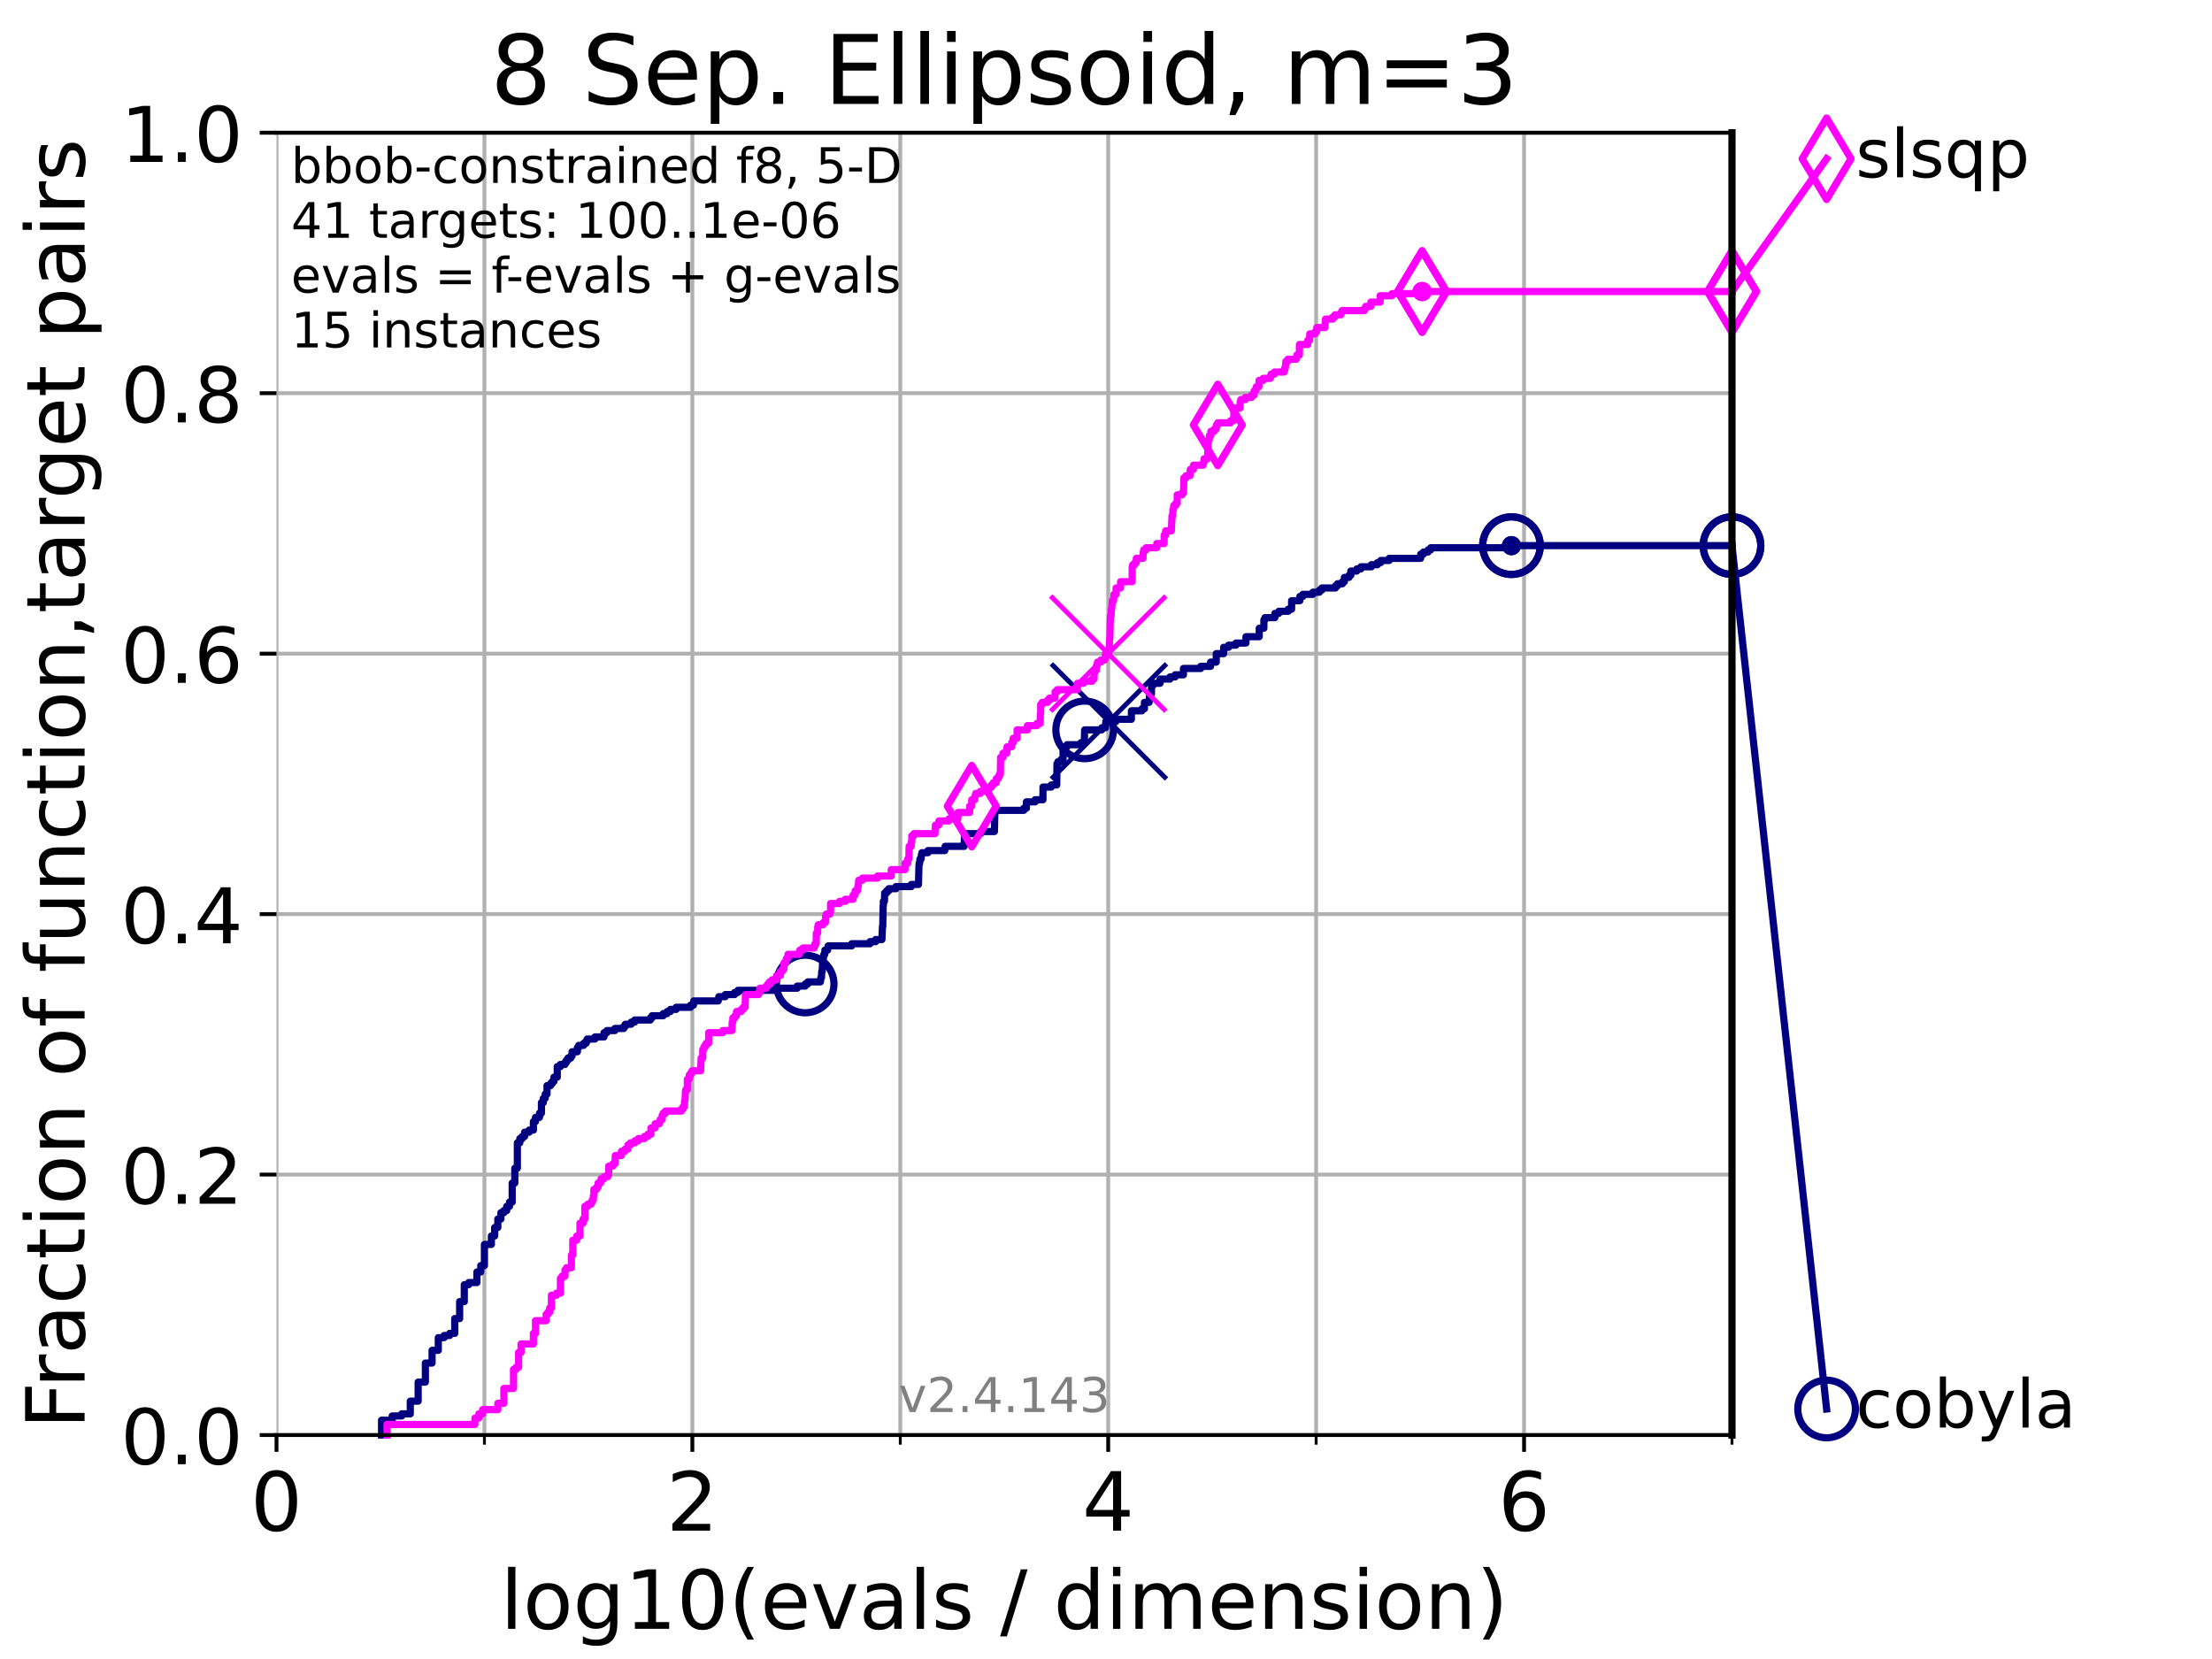 <?xml version="1.0" encoding="utf-8" standalone="no"?>
<!DOCTYPE svg PUBLIC "-//W3C//DTD SVG 1.1//EN"
  "http://www.w3.org/Graphics/SVG/1.1/DTD/svg11.dtd">
<!-- Created with matplotlib (https://matplotlib.org/) -->
<svg height="345.6pt" version="1.1" viewBox="0 0 460.8 345.6" width="460.8pt" xmlns="http://www.w3.org/2000/svg" xmlns:xlink="http://www.w3.org/1999/xlink">
 <defs>
  <style type="text/css">*{stroke-linecap:butt;stroke-linejoin:round;}</style>
 </defs>
 <g id="figure_1">
  <g id="patch_1">
   <path d="M 0 345.6 
L 460.8 345.6 
L 460.8 0 
L 0 0 
z
" style="fill:#ffffff;"/>
  </g>
  <g id="axes_1">
   <g id="patch_2">
    <path d="M 57.6 298.944 
L 360.806 298.944 
L 360.806 27.648 
L 57.6 27.648 
z
" style="fill:#ffffff;"/>
   </g>
   <g id="matplotlib.axis_1">
    <g id="xtick_1">
     <g id="line2d_1">
      <path clip-path="url(#p53d8e9dc42)" d="M 57.6 298.944 
L 57.6 27.648 
" style="fill:none;stroke:#b0b0b0;stroke-linecap:square;stroke-width:0.8;"/>
     </g>
     <g id="line2d_2">
      <defs>
       <path d="M 0 0 
L 0 3.5 
" id="m982a7b98de" style="stroke:#000000;stroke-width:0.8;"/>
      </defs>
      <g>
       <use style="stroke:#000000;stroke-width:0.8;" x="57.6" xlink:href="#m982a7b98de" y="298.944"/>
      </g>
     </g>
     <g id="text_1">
      <!-- 0 -->
      <g transform="translate(52.192 318.861)scale(0.17 -0.17)">
       <defs>
        <path d="M 31.781 66.406 
Q 24.172 66.406 20.328 58.906 
Q 16.5 51.422 16.5 36.375 
Q 16.5 21.391 20.328 13.891 
Q 24.172 6.391 31.781 6.391 
Q 39.453 6.391 43.281 13.891 
Q 47.125 21.391 47.125 36.375 
Q 47.125 51.422 43.281 58.906 
Q 39.453 66.406 31.781 66.406 
z
M 31.781 74.219 
Q 44.047 74.219 50.516 64.516 
Q 56.984 54.828 56.984 36.375 
Q 56.984 17.969 50.516 8.266 
Q 44.047 -1.422 31.781 -1.422 
Q 19.531 -1.422 13.062 8.266 
Q 6.594 17.969 6.594 36.375 
Q 6.594 54.828 13.062 64.516 
Q 19.531 74.219 31.781 74.219 
z
" id="DejaVuSans-48"/>
       </defs>
       <use xlink:href="#DejaVuSans-48"/>
      </g>
     </g>
    </g>
    <g id="xtick_2">
     <g id="line2d_3">
      <path clip-path="url(#p53d8e9dc42)" d="M 144.23 298.944 
L 144.23 27.648 
" style="fill:none;stroke:#b0b0b0;stroke-linecap:square;stroke-width:0.8;"/>
     </g>
     <g id="line2d_4">
      <g>
       <use style="stroke:#000000;stroke-width:0.8;" x="144.23" xlink:href="#m982a7b98de" y="298.944"/>
      </g>
     </g>
     <g id="text_2">
      <!-- 2 -->
      <g transform="translate(138.822 318.861)scale(0.17 -0.17)">
       <defs>
        <path d="M 19.188 8.297 
L 53.609 8.297 
L 53.609 0 
L 7.328 0 
L 7.328 8.297 
Q 12.938 14.109 22.625 23.891 
Q 32.328 33.688 34.812 36.531 
Q 39.547 41.844 41.422 45.531 
Q 43.312 49.219 43.312 52.781 
Q 43.312 58.594 39.234 62.25 
Q 35.156 65.922 28.609 65.922 
Q 23.969 65.922 18.812 64.312 
Q 13.672 62.703 7.812 59.422 
L 7.812 69.391 
Q 13.766 71.781 18.938 73 
Q 24.125 74.219 28.422 74.219 
Q 39.75 74.219 46.484 68.547 
Q 53.219 62.891 53.219 53.422 
Q 53.219 48.922 51.531 44.891 
Q 49.859 40.875 45.406 35.406 
Q 44.188 33.984 37.641 27.219 
Q 31.109 20.453 19.188 8.297 
z
" id="DejaVuSans-50"/>
       </defs>
       <use xlink:href="#DejaVuSans-50"/>
      </g>
     </g>
    </g>
    <g id="xtick_3">
     <g id="line2d_5">
      <path clip-path="url(#p53d8e9dc42)" d="M 230.861 298.944 
L 230.861 27.648 
" style="fill:none;stroke:#b0b0b0;stroke-linecap:square;stroke-width:0.8;"/>
     </g>
     <g id="line2d_6">
      <g>
       <use style="stroke:#000000;stroke-width:0.8;" x="230.861" xlink:href="#m982a7b98de" y="298.944"/>
      </g>
     </g>
     <g id="text_3">
      <!-- 4 -->
      <g transform="translate(225.453 318.861)scale(0.17 -0.17)">
       <defs>
        <path d="M 37.797 64.312 
L 12.891 25.391 
L 37.797 25.391 
z
M 35.203 72.906 
L 47.609 72.906 
L 47.609 25.391 
L 58.016 25.391 
L 58.016 17.188 
L 47.609 17.188 
L 47.609 0 
L 37.797 0 
L 37.797 17.188 
L 4.891 17.188 
L 4.891 26.703 
z
" id="DejaVuSans-52"/>
       </defs>
       <use xlink:href="#DejaVuSans-52"/>
      </g>
     </g>
    </g>
    <g id="xtick_4">
     <g id="line2d_7">
      <path clip-path="url(#p53d8e9dc42)" d="M 317.491 298.944 
L 317.491 27.648 
" style="fill:none;stroke:#b0b0b0;stroke-linecap:square;stroke-width:0.8;"/>
     </g>
     <g id="line2d_8">
      <g>
       <use style="stroke:#000000;stroke-width:0.8;" x="317.491" xlink:href="#m982a7b98de" y="298.944"/>
      </g>
     </g>
     <g id="text_4">
      <!-- 6 -->
      <g transform="translate(312.083 318.861)scale(0.17 -0.17)">
       <defs>
        <path d="M 33.016 40.375 
Q 26.375 40.375 22.484 35.828 
Q 18.609 31.297 18.609 23.391 
Q 18.609 15.531 22.484 10.953 
Q 26.375 6.391 33.016 6.391 
Q 39.656 6.391 43.531 10.953 
Q 47.406 15.531 47.406 23.391 
Q 47.406 31.297 43.531 35.828 
Q 39.656 40.375 33.016 40.375 
z
M 52.594 71.297 
L 52.594 62.312 
Q 48.875 64.062 45.094 64.984 
Q 41.312 65.922 37.594 65.922 
Q 27.828 65.922 22.672 59.328 
Q 17.531 52.734 16.797 39.406 
Q 19.672 43.656 24.016 45.922 
Q 28.375 48.188 33.594 48.188 
Q 44.578 48.188 50.953 41.516 
Q 57.328 34.859 57.328 23.391 
Q 57.328 12.156 50.688 5.359 
Q 44.047 -1.422 33.016 -1.422 
Q 20.359 -1.422 13.672 8.266 
Q 6.984 17.969 6.984 36.375 
Q 6.984 53.656 15.188 63.938 
Q 23.391 74.219 37.203 74.219 
Q 40.922 74.219 44.703 73.484 
Q 48.484 72.75 52.594 71.297 
z
" id="DejaVuSans-54"/>
       </defs>
       <use xlink:href="#DejaVuSans-54"/>
      </g>
     </g>
    </g>
    <g id="xtick_5">
     <g id="line2d_9">
      <path clip-path="url(#p53d8e9dc42)" d="M 100.915 298.944 
L 100.915 27.648 
" style="fill:none;stroke:#b0b0b0;stroke-linecap:square;stroke-width:0.8;"/>
     </g>
     <g id="line2d_10">
      <defs>
       <path d="M 0 0 
L 0 2 
" id="m64e9bf1a0a" style="stroke:#000000;stroke-width:0.6;"/>
      </defs>
      <g>
       <use style="stroke:#000000;stroke-width:0.6;" x="100.915" xlink:href="#m64e9bf1a0a" y="298.944"/>
      </g>
     </g>
    </g>
    <g id="xtick_6">
     <g id="line2d_11">
      <path clip-path="url(#p53d8e9dc42)" d="M 187.546 298.944 
L 187.546 27.648 
" style="fill:none;stroke:#b0b0b0;stroke-linecap:square;stroke-width:0.8;"/>
     </g>
     <g id="line2d_12">
      <g>
       <use style="stroke:#000000;stroke-width:0.6;" x="187.546" xlink:href="#m64e9bf1a0a" y="298.944"/>
      </g>
     </g>
    </g>
    <g id="xtick_7">
     <g id="line2d_13">
      <path clip-path="url(#p53d8e9dc42)" d="M 274.176 298.944 
L 274.176 27.648 
" style="fill:none;stroke:#b0b0b0;stroke-linecap:square;stroke-width:0.8;"/>
     </g>
     <g id="line2d_14">
      <g>
       <use style="stroke:#000000;stroke-width:0.6;" x="274.176" xlink:href="#m64e9bf1a0a" y="298.944"/>
      </g>
     </g>
    </g>
    <g id="xtick_8">
     <g id="line2d_15">
      <path clip-path="url(#p53d8e9dc42)" d="M 360.806 298.944 
L 360.806 27.648 
" style="fill:none;stroke:#b0b0b0;stroke-linecap:square;stroke-width:0.8;"/>
     </g>
     <g id="line2d_16">
      <g>
       <use style="stroke:#000000;stroke-width:0.6;" x="360.806" xlink:href="#m64e9bf1a0a" y="298.944"/>
      </g>
     </g>
    </g>
    <g id="text_5">
     <!-- log10(evals / dimension) -->
     <g transform="translate(104.239 339.314)scale(0.17 -0.17)">
      <defs>
       <path d="M 9.422 75.984 
L 18.406 75.984 
L 18.406 0 
L 9.422 0 
z
" id="DejaVuSans-108"/>
       <path d="M 30.609 48.391 
Q 23.391 48.391 19.188 42.75 
Q 14.984 37.109 14.984 27.297 
Q 14.984 17.484 19.156 11.844 
Q 23.344 6.203 30.609 6.203 
Q 37.797 6.203 41.984 11.859 
Q 46.188 17.531 46.188 27.297 
Q 46.188 37.016 41.984 42.703 
Q 37.797 48.391 30.609 48.391 
z
M 30.609 56 
Q 42.328 56 49.016 48.375 
Q 55.719 40.766 55.719 27.297 
Q 55.719 13.875 49.016 6.219 
Q 42.328 -1.422 30.609 -1.422 
Q 18.844 -1.422 12.172 6.219 
Q 5.516 13.875 5.516 27.297 
Q 5.516 40.766 12.172 48.375 
Q 18.844 56 30.609 56 
z
" id="DejaVuSans-111"/>
       <path d="M 45.406 27.984 
Q 45.406 37.75 41.375 43.109 
Q 37.359 48.484 30.078 48.484 
Q 22.859 48.484 18.828 43.109 
Q 14.797 37.75 14.797 27.984 
Q 14.797 18.266 18.828 12.891 
Q 22.859 7.516 30.078 7.516 
Q 37.359 7.516 41.375 12.891 
Q 45.406 18.266 45.406 27.984 
z
M 54.391 6.781 
Q 54.391 -7.172 48.188 -13.984 
Q 42 -20.797 29.203 -20.797 
Q 24.469 -20.797 20.266 -20.094 
Q 16.062 -19.391 12.109 -17.922 
L 12.109 -9.188 
Q 16.062 -11.328 19.922 -12.344 
Q 23.781 -13.375 27.781 -13.375 
Q 36.625 -13.375 41.016 -8.766 
Q 45.406 -4.156 45.406 5.172 
L 45.406 9.625 
Q 42.625 4.781 38.281 2.391 
Q 33.938 0 27.875 0 
Q 17.828 0 11.672 7.656 
Q 5.516 15.328 5.516 27.984 
Q 5.516 40.672 11.672 48.328 
Q 17.828 56 27.875 56 
Q 33.938 56 38.281 53.609 
Q 42.625 51.219 45.406 46.391 
L 45.406 54.688 
L 54.391 54.688 
z
" id="DejaVuSans-103"/>
       <path d="M 12.406 8.297 
L 28.516 8.297 
L 28.516 63.922 
L 10.984 60.406 
L 10.984 69.391 
L 28.422 72.906 
L 38.281 72.906 
L 38.281 8.297 
L 54.391 8.297 
L 54.391 0 
L 12.406 0 
z
" id="DejaVuSans-49"/>
       <path d="M 31 75.875 
Q 24.469 64.656 21.281 53.656 
Q 18.109 42.672 18.109 31.391 
Q 18.109 20.125 21.312 9.062 
Q 24.516 -2 31 -13.188 
L 23.188 -13.188 
Q 15.875 -1.703 12.234 9.375 
Q 8.594 20.453 8.594 31.391 
Q 8.594 42.281 12.203 53.312 
Q 15.828 64.359 23.188 75.875 
z
" id="DejaVuSans-40"/>
       <path d="M 56.203 29.594 
L 56.203 25.203 
L 14.891 25.203 
Q 15.484 15.922 20.484 11.062 
Q 25.484 6.203 34.422 6.203 
Q 39.594 6.203 44.453 7.469 
Q 49.312 8.734 54.109 11.281 
L 54.109 2.781 
Q 49.266 0.734 44.188 -0.344 
Q 39.109 -1.422 33.891 -1.422 
Q 20.797 -1.422 13.156 6.188 
Q 5.516 13.812 5.516 26.812 
Q 5.516 40.234 12.766 48.109 
Q 20.016 56 32.328 56 
Q 43.359 56 49.781 48.891 
Q 56.203 41.797 56.203 29.594 
z
M 47.219 32.234 
Q 47.125 39.594 43.094 43.984 
Q 39.062 48.391 32.422 48.391 
Q 24.906 48.391 20.391 44.141 
Q 15.875 39.891 15.188 32.172 
z
" id="DejaVuSans-101"/>
       <path d="M 2.984 54.688 
L 12.5 54.688 
L 29.594 8.797 
L 46.688 54.688 
L 56.203 54.688 
L 35.688 0 
L 23.484 0 
z
" id="DejaVuSans-118"/>
       <path d="M 34.281 27.484 
Q 23.391 27.484 19.188 25 
Q 14.984 22.516 14.984 16.5 
Q 14.984 11.719 18.141 8.906 
Q 21.297 6.109 26.703 6.109 
Q 34.188 6.109 38.703 11.406 
Q 43.219 16.703 43.219 25.484 
L 43.219 27.484 
z
M 52.203 31.203 
L 52.203 0 
L 43.219 0 
L 43.219 8.297 
Q 40.141 3.328 35.547 0.953 
Q 30.953 -1.422 24.312 -1.422 
Q 15.922 -1.422 10.953 3.297 
Q 6 8.016 6 15.922 
Q 6 25.141 12.172 29.828 
Q 18.359 34.516 30.609 34.516 
L 43.219 34.516 
L 43.219 35.406 
Q 43.219 41.609 39.141 45 
Q 35.062 48.391 27.688 48.391 
Q 23 48.391 18.547 47.266 
Q 14.109 46.141 10.016 43.891 
L 10.016 52.203 
Q 14.938 54.109 19.578 55.047 
Q 24.219 56 28.609 56 
Q 40.484 56 46.344 49.844 
Q 52.203 43.703 52.203 31.203 
z
" id="DejaVuSans-97"/>
       <path d="M 44.281 53.078 
L 44.281 44.578 
Q 40.484 46.531 36.375 47.5 
Q 32.281 48.484 27.875 48.484 
Q 21.188 48.484 17.844 46.438 
Q 14.5 44.391 14.5 40.281 
Q 14.5 37.156 16.891 35.375 
Q 19.281 33.594 26.516 31.984 
L 29.594 31.297 
Q 39.156 29.25 43.188 25.516 
Q 47.219 21.781 47.219 15.094 
Q 47.219 7.469 41.188 3.016 
Q 35.156 -1.422 24.609 -1.422 
Q 20.219 -1.422 15.453 -0.562 
Q 10.688 0.297 5.422 2 
L 5.422 11.281 
Q 10.406 8.688 15.234 7.391 
Q 20.062 6.109 24.812 6.109 
Q 31.156 6.109 34.562 8.281 
Q 37.984 10.453 37.984 14.406 
Q 37.984 18.062 35.516 20.016 
Q 33.062 21.969 24.703 23.781 
L 21.578 24.516 
Q 13.234 26.266 9.516 29.906 
Q 5.812 33.547 5.812 39.891 
Q 5.812 47.609 11.281 51.797 
Q 16.75 56 26.812 56 
Q 31.781 56 36.172 55.266 
Q 40.578 54.547 44.281 53.078 
z
" id="DejaVuSans-115"/>
       <path id="DejaVuSans-32"/>
       <path d="M 25.391 72.906 
L 33.688 72.906 
L 8.297 -9.281 
L 0 -9.281 
z
" id="DejaVuSans-47"/>
       <path d="M 45.406 46.391 
L 45.406 75.984 
L 54.391 75.984 
L 54.391 0 
L 45.406 0 
L 45.406 8.203 
Q 42.578 3.328 38.25 0.953 
Q 33.938 -1.422 27.875 -1.422 
Q 17.969 -1.422 11.734 6.484 
Q 5.516 14.406 5.516 27.297 
Q 5.516 40.188 11.734 48.094 
Q 17.969 56 27.875 56 
Q 33.938 56 38.25 53.625 
Q 42.578 51.266 45.406 46.391 
z
M 14.797 27.297 
Q 14.797 17.391 18.875 11.75 
Q 22.953 6.109 30.078 6.109 
Q 37.203 6.109 41.297 11.75 
Q 45.406 17.391 45.406 27.297 
Q 45.406 37.203 41.297 42.844 
Q 37.203 48.484 30.078 48.484 
Q 22.953 48.484 18.875 42.844 
Q 14.797 37.203 14.797 27.297 
z
" id="DejaVuSans-100"/>
       <path d="M 9.422 54.688 
L 18.406 54.688 
L 18.406 0 
L 9.422 0 
z
M 9.422 75.984 
L 18.406 75.984 
L 18.406 64.594 
L 9.422 64.594 
z
" id="DejaVuSans-105"/>
       <path d="M 52 44.188 
Q 55.375 50.25 60.062 53.125 
Q 64.75 56 71.094 56 
Q 79.641 56 84.281 50.016 
Q 88.922 44.047 88.922 33.016 
L 88.922 0 
L 79.891 0 
L 79.891 32.719 
Q 79.891 40.578 77.094 44.375 
Q 74.312 48.188 68.609 48.188 
Q 61.625 48.188 57.562 43.547 
Q 53.516 38.922 53.516 30.906 
L 53.516 0 
L 44.484 0 
L 44.484 32.719 
Q 44.484 40.625 41.703 44.406 
Q 38.922 48.188 33.109 48.188 
Q 26.219 48.188 22.156 43.531 
Q 18.109 38.875 18.109 30.906 
L 18.109 0 
L 9.078 0 
L 9.078 54.688 
L 18.109 54.688 
L 18.109 46.188 
Q 21.188 51.219 25.484 53.609 
Q 29.781 56 35.688 56 
Q 41.656 56 45.828 52.969 
Q 50 49.953 52 44.188 
z
" id="DejaVuSans-109"/>
       <path d="M 54.891 33.016 
L 54.891 0 
L 45.906 0 
L 45.906 32.719 
Q 45.906 40.484 42.875 44.328 
Q 39.844 48.188 33.797 48.188 
Q 26.516 48.188 22.312 43.547 
Q 18.109 38.922 18.109 30.906 
L 18.109 0 
L 9.078 0 
L 9.078 54.688 
L 18.109 54.688 
L 18.109 46.188 
Q 21.344 51.125 25.703 53.562 
Q 30.078 56 35.797 56 
Q 45.219 56 50.047 50.172 
Q 54.891 44.344 54.891 33.016 
z
" id="DejaVuSans-110"/>
       <path d="M 8.016 75.875 
L 15.828 75.875 
Q 23.141 64.359 26.781 53.312 
Q 30.422 42.281 30.422 31.391 
Q 30.422 20.453 26.781 9.375 
Q 23.141 -1.703 15.828 -13.188 
L 8.016 -13.188 
Q 14.5 -2 17.703 9.062 
Q 20.906 20.125 20.906 31.391 
Q 20.906 42.672 17.703 53.656 
Q 14.5 64.656 8.016 75.875 
z
" id="DejaVuSans-41"/>
      </defs>
      <use xlink:href="#DejaVuSans-108"/>
      <use x="27.783" xlink:href="#DejaVuSans-111"/>
      <use x="88.965" xlink:href="#DejaVuSans-103"/>
      <use x="152.441" xlink:href="#DejaVuSans-49"/>
      <use x="216.064" xlink:href="#DejaVuSans-48"/>
      <use x="279.688" xlink:href="#DejaVuSans-40"/>
      <use x="318.701" xlink:href="#DejaVuSans-101"/>
      <use x="380.225" xlink:href="#DejaVuSans-118"/>
      <use x="439.404" xlink:href="#DejaVuSans-97"/>
      <use x="500.684" xlink:href="#DejaVuSans-108"/>
      <use x="528.467" xlink:href="#DejaVuSans-115"/>
      <use x="580.566" xlink:href="#DejaVuSans-32"/>
      <use x="612.354" xlink:href="#DejaVuSans-47"/>
      <use x="646.045" xlink:href="#DejaVuSans-32"/>
      <use x="677.832" xlink:href="#DejaVuSans-100"/>
      <use x="741.309" xlink:href="#DejaVuSans-105"/>
      <use x="769.092" xlink:href="#DejaVuSans-109"/>
      <use x="866.504" xlink:href="#DejaVuSans-101"/>
      <use x="928.027" xlink:href="#DejaVuSans-110"/>
      <use x="991.406" xlink:href="#DejaVuSans-115"/>
      <use x="1043.506" xlink:href="#DejaVuSans-105"/>
      <use x="1071.289" xlink:href="#DejaVuSans-111"/>
      <use x="1132.471" xlink:href="#DejaVuSans-110"/>
      <use x="1195.85" xlink:href="#DejaVuSans-41"/>
     </g>
    </g>
   </g>
   <g id="matplotlib.axis_2">
    <g id="ytick_1">
     <g id="line2d_17">
      <path clip-path="url(#p53d8e9dc42)" d="M 57.6 298.944 
L 360.806 298.944 
" style="fill:none;stroke:#b0b0b0;stroke-linecap:square;stroke-width:0.8;"/>
     </g>
     <g id="line2d_18">
      <defs>
       <path d="M 0 0 
L -3.5 0 
" id="mf3983f0700" style="stroke:#000000;stroke-width:0.8;"/>
      </defs>
      <g>
       <use style="stroke:#000000;stroke-width:0.8;" x="57.6" xlink:href="#mf3983f0700" y="298.944"/>
      </g>
     </g>
     <g id="text_6">
      <!-- 0.0 -->
      <g transform="translate(25.155 305.023)scale(0.16 -0.16)">
       <defs>
        <path d="M 10.688 12.406 
L 21 12.406 
L 21 0 
L 10.688 0 
z
" id="DejaVuSans-46"/>
       </defs>
       <use xlink:href="#DejaVuSans-48"/>
       <use x="63.623" xlink:href="#DejaVuSans-46"/>
       <use x="95.41" xlink:href="#DejaVuSans-48"/>
      </g>
     </g>
    </g>
    <g id="ytick_2">
     <g id="line2d_19">
      <path clip-path="url(#p53d8e9dc42)" d="M 57.6 244.685 
L 360.806 244.685 
" style="fill:none;stroke:#b0b0b0;stroke-linecap:square;stroke-width:0.8;"/>
     </g>
     <g id="line2d_20">
      <g>
       <use style="stroke:#000000;stroke-width:0.8;" x="57.6" xlink:href="#mf3983f0700" y="244.685"/>
      </g>
     </g>
     <g id="text_7">
      <!-- 0.2 -->
      <g transform="translate(25.155 250.764)scale(0.16 -0.16)">
       <use xlink:href="#DejaVuSans-48"/>
       <use x="63.623" xlink:href="#DejaVuSans-46"/>
       <use x="95.41" xlink:href="#DejaVuSans-50"/>
      </g>
     </g>
    </g>
    <g id="ytick_3">
     <g id="line2d_21">
      <path clip-path="url(#p53d8e9dc42)" d="M 57.6 190.426 
L 360.806 190.426 
" style="fill:none;stroke:#b0b0b0;stroke-linecap:square;stroke-width:0.8;"/>
     </g>
     <g id="line2d_22">
      <g>
       <use style="stroke:#000000;stroke-width:0.8;" x="57.6" xlink:href="#mf3983f0700" y="190.426"/>
      </g>
     </g>
     <g id="text_8">
      <!-- 0.4 -->
      <g transform="translate(25.155 196.504)scale(0.16 -0.16)">
       <use xlink:href="#DejaVuSans-48"/>
       <use x="63.623" xlink:href="#DejaVuSans-46"/>
       <use x="95.41" xlink:href="#DejaVuSans-52"/>
      </g>
     </g>
    </g>
    <g id="ytick_4">
     <g id="line2d_23">
      <path clip-path="url(#p53d8e9dc42)" d="M 57.6 136.166 
L 360.806 136.166 
" style="fill:none;stroke:#b0b0b0;stroke-linecap:square;stroke-width:0.8;"/>
     </g>
     <g id="line2d_24">
      <g>
       <use style="stroke:#000000;stroke-width:0.8;" x="57.6" xlink:href="#mf3983f0700" y="136.166"/>
      </g>
     </g>
     <g id="text_9">
      <!-- 0.6 -->
      <g transform="translate(25.155 142.245)scale(0.16 -0.16)">
       <use xlink:href="#DejaVuSans-48"/>
       <use x="63.623" xlink:href="#DejaVuSans-46"/>
       <use x="95.41" xlink:href="#DejaVuSans-54"/>
      </g>
     </g>
    </g>
    <g id="ytick_5">
     <g id="line2d_25">
      <path clip-path="url(#p53d8e9dc42)" d="M 57.6 81.907 
L 360.806 81.907 
" style="fill:none;stroke:#b0b0b0;stroke-linecap:square;stroke-width:0.8;"/>
     </g>
     <g id="line2d_26">
      <g>
       <use style="stroke:#000000;stroke-width:0.8;" x="57.6" xlink:href="#mf3983f0700" y="81.907"/>
      </g>
     </g>
     <g id="text_10">
      <!-- 0.8 -->
      <g transform="translate(25.155 87.986)scale(0.16 -0.16)">
       <defs>
        <path d="M 31.781 34.625 
Q 24.75 34.625 20.719 30.859 
Q 16.703 27.094 16.703 20.516 
Q 16.703 13.922 20.719 10.156 
Q 24.75 6.391 31.781 6.391 
Q 38.812 6.391 42.859 10.172 
Q 46.922 13.969 46.922 20.516 
Q 46.922 27.094 42.891 30.859 
Q 38.875 34.625 31.781 34.625 
z
M 21.922 38.812 
Q 15.578 40.375 12.031 44.719 
Q 8.5 49.078 8.5 55.328 
Q 8.5 64.062 14.719 69.141 
Q 20.953 74.219 31.781 74.219 
Q 42.672 74.219 48.875 69.141 
Q 55.078 64.062 55.078 55.328 
Q 55.078 49.078 51.531 44.719 
Q 48 40.375 41.703 38.812 
Q 48.828 37.156 52.797 32.312 
Q 56.781 27.484 56.781 20.516 
Q 56.781 9.906 50.312 4.234 
Q 43.844 -1.422 31.781 -1.422 
Q 19.734 -1.422 13.25 4.234 
Q 6.781 9.906 6.781 20.516 
Q 6.781 27.484 10.781 32.312 
Q 14.797 37.156 21.922 38.812 
z
M 18.312 54.391 
Q 18.312 48.734 21.844 45.562 
Q 25.391 42.391 31.781 42.391 
Q 38.141 42.391 41.719 45.562 
Q 45.312 48.734 45.312 54.391 
Q 45.312 60.062 41.719 63.234 
Q 38.141 66.406 31.781 66.406 
Q 25.391 66.406 21.844 63.234 
Q 18.312 60.062 18.312 54.391 
z
" id="DejaVuSans-56"/>
       </defs>
       <use xlink:href="#DejaVuSans-48"/>
       <use x="63.623" xlink:href="#DejaVuSans-46"/>
       <use x="95.41" xlink:href="#DejaVuSans-56"/>
      </g>
     </g>
    </g>
    <g id="ytick_6">
     <g id="line2d_27">
      <path clip-path="url(#p53d8e9dc42)" d="M 57.6 27.648 
L 360.806 27.648 
" style="fill:none;stroke:#b0b0b0;stroke-linecap:square;stroke-width:0.8;"/>
     </g>
     <g id="line2d_28">
      <g>
       <use style="stroke:#000000;stroke-width:0.8;" x="57.6" xlink:href="#mf3983f0700" y="27.648"/>
      </g>
     </g>
     <g id="text_11">
      <!-- 1.0 -->
      <g transform="translate(25.155 33.727)scale(0.16 -0.16)">
       <use xlink:href="#DejaVuSans-49"/>
       <use x="63.623" xlink:href="#DejaVuSans-46"/>
       <use x="95.41" xlink:href="#DejaVuSans-48"/>
      </g>
     </g>
    </g>
    <g id="text_12">
     <!-- Fraction of function,target pairs -->
     <g transform="translate(17.62 297.681)rotate(-90)scale(0.17 -0.17)">
      <defs>
       <path d="M 9.812 72.906 
L 51.703 72.906 
L 51.703 64.594 
L 19.672 64.594 
L 19.672 43.109 
L 48.578 43.109 
L 48.578 34.812 
L 19.672 34.812 
L 19.672 0 
L 9.812 0 
z
" id="DejaVuSans-70"/>
       <path d="M 41.109 46.297 
Q 39.594 47.172 37.812 47.578 
Q 36.031 48 33.891 48 
Q 26.266 48 22.188 43.047 
Q 18.109 38.094 18.109 28.812 
L 18.109 0 
L 9.078 0 
L 9.078 54.688 
L 18.109 54.688 
L 18.109 46.188 
Q 20.953 51.172 25.484 53.578 
Q 30.031 56 36.531 56 
Q 37.453 56 38.578 55.875 
Q 39.703 55.766 41.062 55.516 
z
" id="DejaVuSans-114"/>
       <path d="M 48.781 52.594 
L 48.781 44.188 
Q 44.969 46.297 41.141 47.344 
Q 37.312 48.391 33.406 48.391 
Q 24.656 48.391 19.812 42.844 
Q 14.984 37.312 14.984 27.297 
Q 14.984 17.281 19.812 11.734 
Q 24.656 6.203 33.406 6.203 
Q 37.312 6.203 41.141 7.25 
Q 44.969 8.297 48.781 10.406 
L 48.781 2.094 
Q 45.016 0.344 40.984 -0.531 
Q 36.969 -1.422 32.422 -1.422 
Q 20.062 -1.422 12.781 6.344 
Q 5.516 14.109 5.516 27.297 
Q 5.516 40.672 12.859 48.328 
Q 20.219 56 33.016 56 
Q 37.156 56 41.109 55.141 
Q 45.062 54.297 48.781 52.594 
z
" id="DejaVuSans-99"/>
       <path d="M 18.312 70.219 
L 18.312 54.688 
L 36.812 54.688 
L 36.812 47.703 
L 18.312 47.703 
L 18.312 18.016 
Q 18.312 11.328 20.141 9.422 
Q 21.969 7.516 27.594 7.516 
L 36.812 7.516 
L 36.812 0 
L 27.594 0 
Q 17.188 0 13.234 3.875 
Q 9.281 7.766 9.281 18.016 
L 9.281 47.703 
L 2.688 47.703 
L 2.688 54.688 
L 9.281 54.688 
L 9.281 70.219 
z
" id="DejaVuSans-116"/>
       <path d="M 37.109 75.984 
L 37.109 68.5 
L 28.516 68.5 
Q 23.688 68.5 21.797 66.547 
Q 19.922 64.594 19.922 59.516 
L 19.922 54.688 
L 34.719 54.688 
L 34.719 47.703 
L 19.922 47.703 
L 19.922 0 
L 10.891 0 
L 10.891 47.703 
L 2.297 47.703 
L 2.297 54.688 
L 10.891 54.688 
L 10.891 58.5 
Q 10.891 67.625 15.141 71.797 
Q 19.391 75.984 28.609 75.984 
z
" id="DejaVuSans-102"/>
       <path d="M 8.5 21.578 
L 8.5 54.688 
L 17.484 54.688 
L 17.484 21.922 
Q 17.484 14.156 20.5 10.266 
Q 23.531 6.391 29.594 6.391 
Q 36.859 6.391 41.078 11.031 
Q 45.312 15.672 45.312 23.688 
L 45.312 54.688 
L 54.297 54.688 
L 54.297 0 
L 45.312 0 
L 45.312 8.406 
Q 42.047 3.422 37.719 1 
Q 33.406 -1.422 27.688 -1.422 
Q 18.266 -1.422 13.375 4.438 
Q 8.5 10.297 8.5 21.578 
z
M 31.109 56 
z
" id="DejaVuSans-117"/>
       <path d="M 11.719 12.406 
L 22.016 12.406 
L 22.016 4 
L 14.016 -11.625 
L 7.719 -11.625 
L 11.719 4 
z
" id="DejaVuSans-44"/>
       <path d="M 18.109 8.203 
L 18.109 -20.797 
L 9.078 -20.797 
L 9.078 54.688 
L 18.109 54.688 
L 18.109 46.391 
Q 20.953 51.266 25.266 53.625 
Q 29.594 56 35.594 56 
Q 45.562 56 51.781 48.094 
Q 58.016 40.188 58.016 27.297 
Q 58.016 14.406 51.781 6.484 
Q 45.562 -1.422 35.594 -1.422 
Q 29.594 -1.422 25.266 0.953 
Q 20.953 3.328 18.109 8.203 
z
M 48.688 27.297 
Q 48.688 37.203 44.609 42.844 
Q 40.531 48.484 33.406 48.484 
Q 26.266 48.484 22.188 42.844 
Q 18.109 37.203 18.109 27.297 
Q 18.109 17.391 22.188 11.75 
Q 26.266 6.109 33.406 6.109 
Q 40.531 6.109 44.609 11.75 
Q 48.688 17.391 48.688 27.297 
z
" id="DejaVuSans-112"/>
      </defs>
      <use xlink:href="#DejaVuSans-70"/>
      <use x="50.27" xlink:href="#DejaVuSans-114"/>
      <use x="91.383" xlink:href="#DejaVuSans-97"/>
      <use x="152.662" xlink:href="#DejaVuSans-99"/>
      <use x="207.643" xlink:href="#DejaVuSans-116"/>
      <use x="246.852" xlink:href="#DejaVuSans-105"/>
      <use x="274.635" xlink:href="#DejaVuSans-111"/>
      <use x="335.816" xlink:href="#DejaVuSans-110"/>
      <use x="399.195" xlink:href="#DejaVuSans-32"/>
      <use x="430.982" xlink:href="#DejaVuSans-111"/>
      <use x="492.164" xlink:href="#DejaVuSans-102"/>
      <use x="527.369" xlink:href="#DejaVuSans-32"/>
      <use x="559.156" xlink:href="#DejaVuSans-102"/>
      <use x="594.361" xlink:href="#DejaVuSans-117"/>
      <use x="657.74" xlink:href="#DejaVuSans-110"/>
      <use x="721.119" xlink:href="#DejaVuSans-99"/>
      <use x="776.1" xlink:href="#DejaVuSans-116"/>
      <use x="815.309" xlink:href="#DejaVuSans-105"/>
      <use x="843.092" xlink:href="#DejaVuSans-111"/>
      <use x="904.273" xlink:href="#DejaVuSans-110"/>
      <use x="967.652" xlink:href="#DejaVuSans-44"/>
      <use x="999.439" xlink:href="#DejaVuSans-116"/>
      <use x="1038.648" xlink:href="#DejaVuSans-97"/>
      <use x="1099.928" xlink:href="#DejaVuSans-114"/>
      <use x="1139.291" xlink:href="#DejaVuSans-103"/>
      <use x="1202.768" xlink:href="#DejaVuSans-101"/>
      <use x="1264.291" xlink:href="#DejaVuSans-116"/>
      <use x="1303.5" xlink:href="#DejaVuSans-32"/>
      <use x="1335.287" xlink:href="#DejaVuSans-112"/>
      <use x="1398.764" xlink:href="#DejaVuSans-97"/>
      <use x="1460.043" xlink:href="#DejaVuSans-105"/>
      <use x="1487.826" xlink:href="#DejaVuSans-114"/>
      <use x="1528.939" xlink:href="#DejaVuSans-115"/>
     </g>
    </g>
   </g>
   <g id="line2d_29">
    <defs>
     <path d="M 0 1.5 
C 0.398 1.5 0.779 1.342 1.061 1.061 
C 1.342 0.779 1.5 0.398 1.5 0 
C 1.5 -0.398 1.342 -0.779 1.061 -1.061 
C 0.779 -1.342 0.398 -1.5 0 -1.5 
C -0.398 -1.5 -0.779 -1.342 -1.061 -1.061 
C -1.342 -0.779 -1.5 -0.398 -1.5 0 
C -1.5 0.398 -1.342 0.779 -1.061 1.061 
C -0.779 1.342 -0.398 1.5 0 1.5 
z
" id="m417582f5f5" style="stroke:#000080;"/>
    </defs>
    <g>
     <use style="fill:#000080;stroke:#000080;" x="314.865" xlink:href="#m417582f5f5" y="113.669"/>
     <use style="fill:#000080;stroke:#000080;" x="314.865" xlink:href="#m417582f5f5" y="113.669"/>
    </g>
   </g>
   <g id="line2d_30">
    <path d="M 79.481 298.944 
L 79.481 295.856 
L 81.696 295.856 
L 81.696 294.974 
L 83.678 294.974 
L 83.678 294.533 
L 85.471 294.533 
L 85.471 291.886 
L 87.108 291.886 
L 87.108 287.916 
L 88.614 287.916 
L 88.614 283.946 
L 90.008 283.946 
L 90.008 281.299 
L 91.306 281.299 
L 91.306 278.652 
L 92.52 278.652 
L 92.52 278.211 
L 93.66 278.211 
L 93.66 277.77 
L 94.736 277.77 
L 94.736 274.682 
L 95.753 274.682 
L 95.753 271.153 
L 96.718 271.153 
L 96.718 267.624 
L 97.635 267.624 
L 97.635 267.183 
L 99.347 267.183 
L 99.347 264.977 
L 100.147 264.977 
L 100.147 263.653 
L 100.915 263.653 
L 100.915 259.242 
L 102.363 259.242 
L 102.363 257.478 
L 103.047 257.478 
L 103.047 255.713 
L 103.707 255.713 
L 103.707 253.949 
L 104.345 253.949 
L 104.345 252.625 
L 104.962 252.625 
L 104.962 252.184 
L 105.559 252.184 
L 105.559 251.302 
L 106.138 251.302 
L 106.138 250.42 
L 106.699 250.42 
L 106.699 246.449 
L 107.245 246.449 
L 107.245 243.361 
L 107.775 243.361 
L 107.775 238.068 
L 108.29 238.068 
L 108.29 237.186 
L 108.792 237.186 
L 108.792 236.744 
L 109.28 236.744 
L 109.28 235.862 
L 110.221 235.862 
L 110.221 235.421 
L 111.117 235.421 
L 111.117 233.657 
L 111.55 233.657 
L 111.55 232.774 
L 112.386 232.774 
L 112.386 231.892 
L 112.79 231.892 
L 112.79 229.686 
L 113.186 229.686 
L 113.186 228.804 
L 113.574 228.804 
L 113.574 227.922 
L 113.954 227.922 
L 113.954 226.157 
L 114.692 226.157 
L 114.692 225.716 
L 115.051 225.716 
L 115.051 225.275 
L 115.402 225.275 
L 115.402 224.393 
L 116.086 224.393 
L 116.086 222.187 
L 116.746 222.187 
L 116.746 221.746 
L 117.695 221.746 
L 117.695 221.305 
L 118.001 221.305 
L 118.001 220.864 
L 118.302 220.864 
L 118.302 220.423 
L 118.89 220.423 
L 118.89 219.981 
L 119.177 219.981 
L 119.177 219.099 
L 120.284 219.099 
L 120.284 218.217 
L 120.551 218.217 
L 120.551 217.776 
L 121.582 217.776 
L 121.582 217.335 
L 122.077 217.335 
L 122.077 216.894 
L 122.32 216.894 
L 122.32 216.452 
L 123.936 216.452 
L 123.936 216.011 
L 125.83 216.011 
L 125.83 215.129 
L 126.421 215.129 
L 126.421 214.688 
L 128.09 214.688 
L 128.09 214.247 
L 129.947 214.247 
L 129.947 213.806 
L 130.266 213.806 
L 130.266 213.364 
L 131.49 213.364 
L 131.49 212.923 
L 132.216 212.923 
L 132.216 212.482 
L 135.479 212.482 
L 135.479 212.041 
L 135.835 212.041 
L 135.835 211.6 
L 138.155 211.6 
L 138.155 211.159 
L 138.969 211.159 
L 138.969 210.718 
L 139.653 210.718 
L 139.653 210.277 
L 140.861 210.277 
L 140.861 209.835 
L 143.85 209.835 
L 143.85 209.394 
L 144.455 209.394 
L 144.529 208.512 
L 149.623 208.512 
L 149.623 208.071 
L 149.736 208.071 
L 149.736 207.63 
L 151.09 207.63 
L 151.09 207.189 
L 153.025 207.189 
L 153.025 206.747 
L 153.719 206.747 
L 153.719 206.306 
L 161.766 206.306 
L 161.766 205.865 
L 166.064 205.865 
L 166.064 205.424 
L 167.732 205.424 
L 167.732 204.983 
L 168.285 204.983 
L 168.285 204.542 
L 170.91 204.542 
L 171.001 203.66 
L 171.128 203.66 
L 171.182 202.336 
L 171.289 202.336 
L 171.378 200.13 
L 171.485 200.13 
L 171.52 199.248 
L 171.625 199.248 
L 171.625 198.807 
L 171.817 198.807 
L 171.835 197.925 
L 172.415 197.925 
L 172.516 197.043 
L 177.421 197.043 
L 177.421 196.601 
L 181.245 196.601 
L 181.245 196.16 
L 182.418 196.16 
L 182.418 195.719 
L 183.725 195.719 
L 183.826 193.072 
L 183.89 193.072 
L 183.981 188.661 
L 184.018 188.661 
L 184.018 187.779 
L 184.243 187.779 
L 184.297 186.014 
L 184.704 186.014 
L 184.704 185.573 
L 185.137 185.573 
L 185.137 185.132 
L 186.648 185.132 
L 186.648 184.691 
L 189.835 184.691 
L 189.835 184.25 
L 191.336 184.25 
L 191.434 180.28 
L 191.464 180.28 
L 191.464 179.838 
L 191.586 179.838 
L 191.641 178.956 
L 191.875 178.956 
L 191.941 178.074 
L 192.036 178.074 
L 192.036 177.633 
L 193.308 177.633 
L 193.308 177.192 
L 196.815 177.192 
L 196.888 176.309 
L 200.848 176.309 
L 200.93 173.663 
L 204.29 173.663 
L 204.29 173.221 
L 207.155 173.221 
L 207.245 169.251 
L 207.387 169.251 
L 207.387 168.81 
L 213.274 168.81 
L 213.274 168.369 
L 213.823 168.369 
L 213.823 167.046 
L 215.636 167.046 
L 215.636 166.604 
L 217.259 166.604 
L 217.278 163.958 
L 218.992 163.958 
L 218.992 163.517 
L 220.137 163.517 
L 220.189 159.105 
L 220.394 159.105 
L 220.394 158.664 
L 221.04 158.664 
L 221.04 158.223 
L 221.452 158.223 
L 221.467 155.576 
L 222.295 155.576 
L 222.295 155.135 
L 225.199 155.135 
L 225.199 154.694 
L 225.879 154.694 
L 225.955 152.047 
L 229.516 152.047 
L 229.516 151.606 
L 230.292 151.606 
L 230.361 150.283 
L 232.494 150.283 
L 232.494 149.841 
L 235.686 149.841 
L 235.694 148.077 
L 237.891 148.077 
L 237.891 147.636 
L 238.405 147.636 
L 238.409 146.312 
L 239.388 146.312 
L 239.48 144.548 
L 239.874 144.548 
L 239.876 142.783 
L 240.192 142.783 
L 240.192 142.342 
L 241.658 142.342 
L 241.66 141.46 
L 243.727 141.46 
L 243.727 141.019 
L 244.806 141.019 
L 244.806 140.578 
L 246.532 140.578 
L 246.533 139.254 
L 250.138 139.254 
L 250.138 138.813 
L 252.184 138.813 
L 252.184 137.931 
L 253.368 137.931 
L 253.371 136.166 
L 254.904 136.166 
L 254.91 134.843 
L 255.935 134.843 
L 255.935 134.402 
L 257.47 134.402 
L 257.47 133.961 
L 259.557 133.961 
L 259.561 132.637 
L 262.319 132.637 
L 262.321 130.873 
L 263.288 130.873 
L 263.292 129.108 
L 263.516 129.108 
L 263.516 128.667 
L 265.582 128.667 
L 265.582 127.785 
L 266.4 127.785 
L 266.4 127.344 
L 268.36 127.344 
L 268.36 126.903 
L 269.066 126.903 
L 269.067 125.138 
L 270.781 125.138 
L 270.781 124.256 
L 271.403 124.256 
L 271.403 123.815 
L 273.484 123.815 
L 273.484 123.374 
L 274.85 123.374 
L 274.85 122.932 
L 275.353 122.932 
L 275.353 122.491 
L 278.193 122.491 
L 278.193 122.05 
L 278.615 122.05 
L 278.615 121.609 
L 279.665 121.609 
L 279.665 121.168 
L 280.056 121.168 
L 280.058 120.286 
L 281.031 120.286 
L 281.031 119.845 
L 281.395 119.845 
L 281.396 118.962 
L 282.645 118.962 
L 282.645 118.521 
L 283.496 118.521 
L 283.496 118.08 
L 285.675 118.08 
L 285.675 117.639 
L 286.948 117.639 
L 286.948 117.198 
L 287.628 117.198 
L 287.628 116.757 
L 289.397 116.757 
L 289.397 116.315 
L 295.946 116.315 
L 295.947 115.433 
L 296.534 115.433 
L 296.534 114.992 
L 297.502 114.992 
L 297.502 114.551 
L 298.043 114.551 
L 298.043 114.11 
L 314.865 114.11 
L 314.865 113.669 
L 360.806 113.669 
L 360.806 113.669 
" style="fill:none;stroke:#000080;stroke-linecap:square;stroke-width:1.5;"/>
   </g>
   <g id="line2d_31">
    <defs>
     <path d="M 0 6 
C 1.591 6 3.117 5.368 4.243 4.243 
C 5.368 3.117 6 1.591 6 0 
C 6 -1.591 5.368 -3.117 4.243 -4.243 
C 3.117 -5.368 1.591 -6 0 -6 
C -1.591 -6 -3.117 -5.368 -4.243 -4.243 
C -5.368 -3.117 -6 -1.591 -6 0 
C -6 1.591 -5.368 3.117 -4.243 4.243 
C -3.117 5.368 -1.591 6 0 6 
z
" id="me5bd82958e" style="stroke:#000080;stroke-width:1.5;"/>
    </defs>
    <g>
     <use style="fill-opacity:0;stroke:#000080;stroke-width:1.5;" x="167.732" xlink:href="#me5bd82958e" y="204.983"/>
     <use style="fill-opacity:0;stroke:#000080;stroke-width:1.5;" x="225.955" xlink:href="#me5bd82958e" y="152.047"/>
     <use style="fill-opacity:0;stroke:#000080;stroke-width:1.5;" x="314.865" xlink:href="#me5bd82958e" y="113.669"/>
     <use style="fill-opacity:0;stroke:#000080;stroke-width:1.5;" x="314.865" xlink:href="#me5bd82958e" y="113.669"/>
     <use style="fill-opacity:0;stroke:#000080;stroke-width:1.5;" x="360.806" xlink:href="#me5bd82958e" y="113.669"/>
    </g>
   </g>
   <g id="line2d_32">
    <path style="fill:none;stroke:#000080;stroke-linecap:square;stroke-width:1.5;"/>
    <g/>
   </g>
   <g id="line2d_33">
    <path clip-path="url(#p53d8e9dc42)" d="M 231.01 150.283 
" style="fill:none;stroke:#000080;stroke-linecap:square;stroke-width:1.5;"/>
    <defs>
     <path d="M -12 12 
L 12 -12 
M -12 -12 
L 12 12 
" id="m5b175a7007" style="stroke:#000080;"/>
    </defs>
    <g clip-path="url(#p53d8e9dc42)">
     <use style="fill:#000080;stroke:#000080;" x="231.01" xlink:href="#m5b175a7007" y="150.283"/>
    </g>
   </g>
   <g id="line2d_34">
    <defs>
     <path d="M 0 1.5 
C 0.398 1.5 0.779 1.342 1.061 1.061 
C 1.342 0.779 1.5 0.398 1.5 0 
C 1.5 -0.398 1.342 -0.779 1.061 -1.061 
C 0.779 -1.342 0.398 -1.5 0 -1.5 
C -0.398 -1.5 -0.779 -1.342 -1.061 -1.061 
C -1.342 -0.779 -1.5 -0.398 -1.5 0 
C -1.5 0.398 -1.342 0.779 -1.061 1.061 
C -0.779 1.342 -0.398 1.5 0 1.5 
z
" id="m6bb5c05a5b" style="stroke:#ff00ff;"/>
    </defs>
    <g>
     <use style="fill:#ff00ff;stroke:#ff00ff;" x="296.244" xlink:href="#m6bb5c05a5b" y="60.733"/>
     <use style="fill:#ff00ff;stroke:#ff00ff;" x="296.244" xlink:href="#m6bb5c05a5b" y="60.733"/>
    </g>
   </g>
   <g id="line2d_35">
    <path d="M 80.621 298.944 
L 80.621 296.738 
L 98.933 296.738 
L 98.933 295.415 
L 99.751 295.415 
L 99.751 294.533 
L 100.535 294.533 
L 100.535 293.65 
L 103.707 293.65 
L 103.707 292.327 
L 104.962 292.327 
L 104.962 289.239 
L 106.974 289.239 
L 106.974 285.269 
L 107.512 285.269 
L 107.512 284.828 
L 108.034 284.828 
L 108.034 281.74 
L 108.543 281.74 
L 108.543 279.975 
L 111.117 279.975 
L 111.117 277.77 
L 111.55 277.77 
L 111.55 275.123 
L 113.765 275.123 
L 113.765 273.799 
L 114.142 273.799 
L 114.142 273.358 
L 114.51 273.358 
L 114.51 272.476 
L 114.872 272.476 
L 114.872 269.829 
L 115.918 269.829 
L 115.918 269.388 
L 116.746 269.388 
L 116.746 266.3 
L 117.068 266.3 
L 117.068 265.859 
L 117.695 265.859 
L 117.695 264.536 
L 118.001 264.536 
L 118.001 264.095 
L 119.034 264.095 
L 119.034 261.448 
L 119.319 261.448 
L 119.319 258.36 
L 120.149 258.36 
L 120.149 257.478 
L 120.814 257.478 
L 120.814 254.831 
L 121.456 254.831 
L 121.456 253.949 
L 121.831 253.949 
L 121.831 251.302 
L 122.44 251.302 
L 122.44 250.861 
L 123.145 250.861 
L 123.145 250.42 
L 123.375 250.42 
L 123.375 249.978 
L 123.601 249.978 
L 123.601 249.096 
L 123.714 249.096 
L 123.714 247.773 
L 124.265 247.773 
L 124.265 247.332 
L 124.589 247.332 
L 124.589 246.449 
L 125.116 246.449 
L 125.219 245.567 
L 125.83 245.567 
L 125.83 245.126 
L 126.614 245.126 
L 126.614 244.685 
L 126.804 244.685 
L 126.804 242.92 
L 127.641 242.92 
L 127.641 242.479 
L 128.09 242.479 
L 128.178 240.715 
L 129.458 240.715 
L 129.458 239.832 
L 130.187 239.832 
L 130.187 239.391 
L 130.811 239.391 
L 130.811 238.509 
L 131.341 238.509 
L 131.341 238.068 
L 132.287 238.068 
L 132.287 237.627 
L 132.984 237.627 
L 132.984 237.186 
L 134.241 237.186 
L 134.241 236.744 
L 134.932 236.744 
L 134.932 236.303 
L 135.598 236.303 
L 135.598 234.98 
L 136.471 234.98 
L 136.471 234.098 
L 137.359 234.098 
L 137.359 233.657 
L 137.521 233.657 
L 137.521 233.215 
L 137.946 233.215 
L 137.946 232.333 
L 138.155 232.333 
L 138.155 231.892 
L 138.617 231.892 
L 138.617 231.451 
L 141.953 231.451 
L 141.953 231.01 
L 142.29 231.01 
L 142.29 230.569 
L 142.58 230.569 
L 142.621 229.245 
L 142.703 229.245 
L 142.784 227.481 
L 142.825 227.481 
L 142.825 227.04 
L 143.186 227.04 
L 143.186 224.834 
L 143.58 224.834 
L 143.58 223.952 
L 143.889 223.952 
L 143.889 223.51 
L 144.155 223.51 
L 144.155 223.069 
L 145.955 223.069 
L 146.058 220.423 
L 146.396 220.423 
L 146.396 218.658 
L 146.596 218.658 
L 146.596 218.217 
L 146.827 218.217 
L 146.827 217.776 
L 147.119 217.776 
L 147.119 217.335 
L 147.629 217.335 
L 147.629 215.129 
L 150.56 215.129 
L 150.56 214.688 
L 152.475 214.688 
L 152.523 212.923 
L 152.668 212.923 
L 152.668 212.041 
L 153.095 212.041 
L 153.095 211.6 
L 153.421 211.6 
L 153.421 210.718 
L 154.41 210.718 
L 154.41 210.277 
L 154.822 210.277 
L 154.822 209.835 
L 155.225 209.835 
L 155.288 207.189 
L 158.025 207.189 
L 158.025 206.747 
L 158.295 206.747 
L 158.295 205.865 
L 159.602 205.865 
L 159.602 205.424 
L 159.948 205.424 
L 159.948 204.983 
L 160.303 204.983 
L 160.303 204.542 
L 160.871 204.542 
L 160.871 204.101 
L 161.781 204.101 
L 161.781 203.218 
L 162.578 203.218 
L 162.578 202.336 
L 162.998 202.336 
L 162.998 201.895 
L 163.328 201.895 
L 163.328 200.572 
L 163.706 200.572 
L 163.8 199.689 
L 164.155 199.689 
L 164.155 198.807 
L 166.484 198.807 
L 166.484 198.366 
L 166.61 198.366 
L 166.61 197.925 
L 167.252 197.925 
L 167.252 197.484 
L 169.609 197.484 
L 169.609 197.043 
L 169.755 197.043 
L 169.755 196.601 
L 170.024 196.601 
L 170.053 194.396 
L 170.328 194.396 
L 170.346 193.072 
L 170.449 193.072 
L 170.449 192.631 
L 171.476 192.631 
L 171.476 192.19 
L 171.939 192.19 
L 171.982 190.867 
L 172.127 190.867 
L 172.127 190.426 
L 172.905 190.426 
L 172.905 189.984 
L 173.028 189.984 
L 173.028 188.22 
L 174.879 188.22 
L 174.879 187.779 
L 176.079 187.779 
L 176.079 187.338 
L 177.715 187.338 
L 177.715 186.455 
L 178.136 186.455 
L 178.136 185.573 
L 178.608 185.573 
L 178.698 184.691 
L 178.788 184.691 
L 178.878 183.367 
L 179.655 183.367 
L 179.655 182.926 
L 182.799 182.926 
L 182.799 182.485 
L 185.66 182.485 
L 185.66 181.162 
L 188.528 181.162 
L 188.528 179.838 
L 189.091 179.838 
L 189.091 178.956 
L 189.325 178.956 
L 189.39 176.309 
L 189.818 176.309 
L 189.818 175.427 
L 189.941 175.427 
L 189.944 174.104 
L 190.38 174.104 
L 190.38 173.663 
L 194.772 173.663 
L 194.859 171.898 
L 195.553 171.898 
L 195.595 171.016 
L 197.675 171.016 
L 197.675 170.575 
L 199.529 170.575 
L 199.566 169.251 
L 201.998 169.251 
L 201.998 167.928 
L 202.432 167.928 
L 202.432 166.604 
L 203.055 166.604 
L 203.135 165.722 
L 203.253 165.722 
L 203.253 165.281 
L 204.223 165.281 
L 204.223 164.84 
L 205.292 164.84 
L 205.292 164.399 
L 206.037 164.399 
L 206.037 163.958 
L 206.552 163.958 
L 206.552 163.517 
L 206.89 163.517 
L 206.89 163.075 
L 207.512 163.075 
L 207.554 162.193 
L 207.97 162.193 
L 207.97 161.752 
L 208.173 161.752 
L 208.173 161.311 
L 208.388 161.311 
L 208.443 157.782 
L 208.934 157.782 
L 208.934 156.9 
L 209.73 156.9 
L 209.784 155.576 
L 210.75 155.576 
L 210.75 154.694 
L 211.055 154.694 
L 211.055 153.812 
L 211.873 153.812 
L 211.873 152.047 
L 214.032 152.047 
L 214.032 151.165 
L 216.004 151.165 
L 216.004 150.724 
L 216.663 150.724 
L 216.746 148.518 
L 216.799 148.518 
L 216.799 146.754 
L 217.102 146.754 
L 217.102 146.312 
L 218.21 146.312 
L 218.21 145.871 
L 218.61 145.871 
L 218.61 145.43 
L 219.761 145.43 
L 219.792 144.107 
L 220.261 144.107 
L 220.261 143.666 
L 224.449 143.666 
L 224.465 142.342 
L 225.711 142.342 
L 225.711 141.901 
L 227.508 141.901 
L 227.508 141.46 
L 227.902 141.46 
L 227.976 139.695 
L 228.349 139.695 
L 228.349 138.813 
L 228.514 138.813 
L 228.514 138.372 
L 228.627 138.372 
L 228.627 137.931 
L 229.315 137.931 
L 229.315 137.49 
L 230.168 137.49 
L 230.168 137.049 
L 230.298 137.049 
L 230.298 136.166 
L 230.915 136.166 
L 230.915 135.725 
L 231.045 135.725 
L 231.151 133.078 
L 231.195 133.078 
L 231.289 129.108 
L 231.311 129.108 
L 231.318 128.226 
L 231.476 128.226 
L 231.49 126.903 
L 231.589 126.903 
L 231.669 125.579 
L 231.711 125.579 
L 231.711 125.138 
L 231.975 125.138 
L 232.059 123.815 
L 232.493 123.815 
L 232.496 122.491 
L 233.438 122.491 
L 233.443 121.168 
L 235.845 121.168 
L 235.851 118.08 
L 235.965 118.08 
L 235.965 117.639 
L 236.413 117.639 
L 236.413 117.198 
L 236.709 117.198 
L 236.709 116.315 
L 238.11 116.315 
L 238.158 114.992 
L 238.257 114.992 
L 238.257 114.551 
L 238.758 114.551 
L 238.758 114.11 
L 240.968 114.11 
L 240.977 113.228 
L 242.512 113.228 
L 242.515 111.463 
L 242.818 111.463 
L 242.819 110.581 
L 244.01 110.581 
L 244.111 108.375 
L 244.126 108.375 
L 244.134 107.493 
L 244.27 107.493 
L 244.337 106.169 
L 244.464 106.169 
L 244.513 105.287 
L 244.948 105.287 
L 244.948 104.846 
L 245.234 104.846 
L 245.24 103.082 
L 246.264 103.082 
L 246.264 102.64 
L 246.56 102.64 
L 246.629 99.552 
L 247.051 99.552 
L 247.051 99.111 
L 247.898 99.111 
L 247.961 97.788 
L 248.613 97.788 
L 248.616 96.906 
L 250.616 96.906 
L 250.616 96.465 
L 250.78 96.465 
L 250.812 95.582 
L 251.55 95.582 
L 251.648 92.494 
L 251.674 92.494 
L 251.745 91.612 
L 251.91 91.612 
L 251.936 90.73 
L 252.244 90.73 
L 252.248 89.848 
L 252.924 89.848 
L 252.924 89.406 
L 253.342 89.406 
L 253.389 88.524 
L 253.688 88.524 
L 253.688 88.083 
L 256.344 88.083 
L 256.344 87.642 
L 256.986 87.642 
L 257.05 85.877 
L 257.228 85.877 
L 257.228 85.436 
L 257.482 85.436 
L 257.482 84.995 
L 258.318 84.995 
L 258.356 83.672 
L 258.493 83.672 
L 258.493 83.231 
L 259.444 83.231 
L 259.444 82.789 
L 260.713 82.789 
L 260.713 82.348 
L 261.209 82.348 
L 261.235 81.466 
L 261.571 81.466 
L 261.571 81.025 
L 261.69 81.025 
L 261.69 80.584 
L 262.246 80.584 
L 262.278 79.26 
L 263.122 79.26 
L 263.122 78.819 
L 264.632 78.819 
L 264.632 78.378 
L 264.778 78.378 
L 264.778 77.937 
L 265.499 77.937 
L 265.499 77.496 
L 267.517 77.496 
L 267.517 77.055 
L 267.631 77.055 
L 267.631 76.614 
L 267.772 76.614 
L 267.86 75.29 
L 268.269 75.29 
L 268.269 74.849 
L 270.026 74.849 
L 270.135 73.967 
L 270.681 73.967 
L 270.699 71.761 
L 272.432 71.761 
L 272.438 70.879 
L 272.822 70.879 
L 272.838 69.556 
L 273.971 69.556 
L 273.971 69.114 
L 274.301 69.114 
L 274.302 68.232 
L 276.011 68.232 
L 276.075 66.909 
L 276.127 66.909 
L 276.127 66.468 
L 277.644 66.468 
L 277.644 66.026 
L 278.093 66.026 
L 278.093 65.585 
L 279.329 65.585 
L 279.329 65.144 
L 279.56 65.144 
L 279.56 64.703 
L 284.235 64.703 
L 284.235 64.262 
L 284.506 64.262 
L 284.506 63.821 
L 285.559 63.821 
L 285.559 62.939 
L 287.504 62.939 
L 287.51 61.615 
L 289.968 61.615 
L 289.968 61.174 
L 296.244 61.174 
L 296.244 60.733 
L 360.806 60.733 
L 360.806 60.733 
" style="fill:none;stroke:#ff00ff;stroke-linecap:square;stroke-width:1.5;"/>
   </g>
   <g id="line2d_36">
    <defs>
     <path d="M -0 8.485 
L 5.091 0 
L 0 -8.485 
L -5.091 -0 
z
" id="meaf7ac413f" style="stroke:#ff00ff;stroke-linejoin:miter;stroke-width:1.5;"/>
    </defs>
    <g>
     <use style="fill-opacity:0;stroke:#ff00ff;stroke-linejoin:miter;stroke-width:1.5;" x="202.432" xlink:href="#meaf7ac413f" y="167.928"/>
     <use style="fill-opacity:0;stroke:#ff00ff;stroke-linejoin:miter;stroke-width:1.5;" x="253.688" xlink:href="#meaf7ac413f" y="88.524"/>
     <use style="fill-opacity:0;stroke:#ff00ff;stroke-linejoin:miter;stroke-width:1.5;" x="296.244" xlink:href="#meaf7ac413f" y="60.733"/>
     <use style="fill-opacity:0;stroke:#ff00ff;stroke-linejoin:miter;stroke-width:1.5;" x="296.244" xlink:href="#meaf7ac413f" y="60.733"/>
     <use style="fill-opacity:0;stroke:#ff00ff;stroke-linejoin:miter;stroke-width:1.5;" x="360.806" xlink:href="#meaf7ac413f" y="60.733"/>
    </g>
   </g>
   <g id="line2d_37">
    <path style="fill:none;stroke:#ff00ff;stroke-linecap:square;stroke-width:1.5;"/>
    <g/>
   </g>
   <g id="line2d_38">
    <path clip-path="url(#p53d8e9dc42)" d="M 230.864 136.166 
" style="fill:none;stroke:#ff00ff;stroke-linecap:square;stroke-width:1.5;"/>
    <defs>
     <path d="M -12 12 
L 12 -12 
M -12 -12 
L 12 12 
" id="mad8581cf18" style="stroke:#ff00ff;"/>
    </defs>
    <g clip-path="url(#p53d8e9dc42)">
     <use style="fill:#ff00ff;stroke:#ff00ff;" x="230.864" xlink:href="#mad8581cf18" y="136.166"/>
    </g>
   </g>
   <g id="line2d_39">
    <path d="M 360.806 113.669 
L 380.515 293.518 
" style="fill:none;stroke:#000080;stroke-linecap:square;stroke-width:1.5;"/>
    <g>
     <use style="fill-opacity:0;stroke:#000080;stroke-width:1.5;" x="360.806" xlink:href="#me5bd82958e" y="113.669"/>
     <use style="fill-opacity:0;stroke:#000080;stroke-width:1.5;" x="380.515" xlink:href="#me5bd82958e" y="293.518"/>
    </g>
   </g>
   <g id="line2d_40">
    <path d="M 360.806 60.733 
L 380.515 33.074 
" style="fill:none;stroke:#ff00ff;stroke-linecap:square;stroke-width:1.5;"/>
    <g>
     <use style="fill-opacity:0;stroke:#ff00ff;stroke-linejoin:miter;stroke-width:1.5;" x="360.806" xlink:href="#meaf7ac413f" y="60.733"/>
     <use style="fill-opacity:0;stroke:#ff00ff;stroke-linejoin:miter;stroke-width:1.5;" x="380.515" xlink:href="#meaf7ac413f" y="33.074"/>
    </g>
   </g>
   <g id="line2d_41">
    <path d="M 360.806 298.944 
L 360.806 27.648 
" style="fill:none;stroke:#000000;stroke-linecap:square;stroke-width:1.5;"/>
   </g>
   <g id="patch_3">
    <path d="M 57.6 298.944 
L 360.806 298.944 
" style="fill:none;stroke:#000000;stroke-linecap:square;stroke-linejoin:miter;stroke-width:0.8;"/>
   </g>
   <g id="patch_4">
    <path d="M 57.6 27.648 
L 360.806 27.648 
" style="fill:none;stroke:#000000;stroke-linecap:square;stroke-linejoin:miter;stroke-width:0.8;"/>
   </g>
   <g id="text_13">
    <!-- cobyla -->
    <g transform="translate(386.579 297.381)scale(0.14 -0.14)">
     <defs>
      <path d="M 48.688 27.297 
Q 48.688 37.203 44.609 42.844 
Q 40.531 48.484 33.406 48.484 
Q 26.266 48.484 22.188 42.844 
Q 18.109 37.203 18.109 27.297 
Q 18.109 17.391 22.188 11.75 
Q 26.266 6.109 33.406 6.109 
Q 40.531 6.109 44.609 11.75 
Q 48.688 17.391 48.688 27.297 
z
M 18.109 46.391 
Q 20.953 51.266 25.266 53.625 
Q 29.594 56 35.594 56 
Q 45.562 56 51.781 48.094 
Q 58.016 40.188 58.016 27.297 
Q 58.016 14.406 51.781 6.484 
Q 45.562 -1.422 35.594 -1.422 
Q 29.594 -1.422 25.266 0.953 
Q 20.953 3.328 18.109 8.203 
L 18.109 0 
L 9.078 0 
L 9.078 75.984 
L 18.109 75.984 
z
" id="DejaVuSans-98"/>
      <path d="M 32.172 -5.078 
Q 28.375 -14.844 24.75 -17.812 
Q 21.141 -20.797 15.094 -20.797 
L 7.906 -20.797 
L 7.906 -13.281 
L 13.188 -13.281 
Q 16.891 -13.281 18.938 -11.516 
Q 21 -9.766 23.484 -3.219 
L 25.094 0.875 
L 2.984 54.688 
L 12.5 54.688 
L 29.594 11.922 
L 46.688 54.688 
L 56.203 54.688 
z
" id="DejaVuSans-121"/>
     </defs>
     <use xlink:href="#DejaVuSans-99"/>
     <use x="54.98" xlink:href="#DejaVuSans-111"/>
     <use x="116.162" xlink:href="#DejaVuSans-98"/>
     <use x="179.639" xlink:href="#DejaVuSans-121"/>
     <use x="238.818" xlink:href="#DejaVuSans-108"/>
     <use x="266.602" xlink:href="#DejaVuSans-97"/>
    </g>
   </g>
   <g id="text_14">
    <!-- slsqp -->
    <g transform="translate(386.579 36.937)scale(0.14 -0.14)">
     <defs>
      <path d="M 14.797 27.297 
Q 14.797 17.391 18.875 11.75 
Q 22.953 6.109 30.078 6.109 
Q 37.203 6.109 41.297 11.75 
Q 45.406 17.391 45.406 27.297 
Q 45.406 37.203 41.297 42.844 
Q 37.203 48.484 30.078 48.484 
Q 22.953 48.484 18.875 42.844 
Q 14.797 37.203 14.797 27.297 
z
M 45.406 8.203 
Q 42.578 3.328 38.25 0.953 
Q 33.938 -1.422 27.875 -1.422 
Q 17.969 -1.422 11.734 6.484 
Q 5.516 14.406 5.516 27.297 
Q 5.516 40.188 11.734 48.094 
Q 17.969 56 27.875 56 
Q 33.938 56 38.25 53.625 
Q 42.578 51.266 45.406 46.391 
L 45.406 54.688 
L 54.391 54.688 
L 54.391 -20.797 
L 45.406 -20.797 
z
" id="DejaVuSans-113"/>
     </defs>
     <use xlink:href="#DejaVuSans-115"/>
     <use x="52.1" xlink:href="#DejaVuSans-108"/>
     <use x="79.883" xlink:href="#DejaVuSans-115"/>
     <use x="131.982" xlink:href="#DejaVuSans-113"/>
     <use x="195.459" xlink:href="#DejaVuSans-112"/>
    </g>
   </g>
   <g id="text_15">
    <!-- bbob-constrained f8, 5-D -->
    <g transform="translate(60.632 38.111)scale(0.102 -0.102)">
     <defs>
      <path d="M 4.891 31.391 
L 31.203 31.391 
L 31.203 23.391 
L 4.891 23.391 
z
" id="DejaVuSans-45"/>
      <path d="M 10.797 72.906 
L 49.516 72.906 
L 49.516 64.594 
L 19.828 64.594 
L 19.828 46.734 
Q 21.969 47.469 24.109 47.828 
Q 26.266 48.188 28.422 48.188 
Q 40.625 48.188 47.75 41.5 
Q 54.891 34.812 54.891 23.391 
Q 54.891 11.625 47.562 5.094 
Q 40.234 -1.422 26.906 -1.422 
Q 22.312 -1.422 17.547 -0.641 
Q 12.797 0.141 7.719 1.703 
L 7.719 11.625 
Q 12.109 9.234 16.797 8.062 
Q 21.484 6.891 26.703 6.891 
Q 35.156 6.891 40.078 11.328 
Q 45.016 15.766 45.016 23.391 
Q 45.016 31 40.078 35.438 
Q 35.156 39.891 26.703 39.891 
Q 22.75 39.891 18.812 39.016 
Q 14.891 38.141 10.797 36.281 
z
" id="DejaVuSans-53"/>
      <path d="M 19.672 64.797 
L 19.672 8.109 
L 31.594 8.109 
Q 46.688 8.109 53.688 14.938 
Q 60.688 21.781 60.688 36.531 
Q 60.688 51.172 53.688 57.984 
Q 46.688 64.797 31.594 64.797 
z
M 9.812 72.906 
L 30.078 72.906 
Q 51.266 72.906 61.172 64.094 
Q 71.094 55.281 71.094 36.531 
Q 71.094 17.672 61.125 8.828 
Q 51.172 0 30.078 0 
L 9.812 0 
z
" id="DejaVuSans-68"/>
     </defs>
     <use xlink:href="#DejaVuSans-98"/>
     <use x="63.477" xlink:href="#DejaVuSans-98"/>
     <use x="126.953" xlink:href="#DejaVuSans-111"/>
     <use x="188.135" xlink:href="#DejaVuSans-98"/>
     <use x="251.611" xlink:href="#DejaVuSans-45"/>
     <use x="287.695" xlink:href="#DejaVuSans-99"/>
     <use x="342.676" xlink:href="#DejaVuSans-111"/>
     <use x="403.857" xlink:href="#DejaVuSans-110"/>
     <use x="467.236" xlink:href="#DejaVuSans-115"/>
     <use x="519.336" xlink:href="#DejaVuSans-116"/>
     <use x="558.545" xlink:href="#DejaVuSans-114"/>
     <use x="599.658" xlink:href="#DejaVuSans-97"/>
     <use x="660.938" xlink:href="#DejaVuSans-105"/>
     <use x="688.721" xlink:href="#DejaVuSans-110"/>
     <use x="752.1" xlink:href="#DejaVuSans-101"/>
     <use x="813.623" xlink:href="#DejaVuSans-100"/>
     <use x="877.1" xlink:href="#DejaVuSans-32"/>
     <use x="908.887" xlink:href="#DejaVuSans-102"/>
     <use x="944.092" xlink:href="#DejaVuSans-56"/>
     <use x="1007.715" xlink:href="#DejaVuSans-44"/>
     <use x="1039.502" xlink:href="#DejaVuSans-32"/>
     <use x="1071.289" xlink:href="#DejaVuSans-53"/>
     <use x="1134.912" xlink:href="#DejaVuSans-45"/>
     <use x="1170.996" xlink:href="#DejaVuSans-68"/>
    </g>
    <!-- 41 targets: 100..1e-06 -->
    <g transform="translate(60.632 49.533)scale(0.102 -0.102)">
     <defs>
      <path d="M 11.719 12.406 
L 22.016 12.406 
L 22.016 0 
L 11.719 0 
z
M 11.719 51.703 
L 22.016 51.703 
L 22.016 39.312 
L 11.719 39.312 
z
" id="DejaVuSans-58"/>
     </defs>
     <use xlink:href="#DejaVuSans-52"/>
     <use x="63.623" xlink:href="#DejaVuSans-49"/>
     <use x="127.246" xlink:href="#DejaVuSans-32"/>
     <use x="159.033" xlink:href="#DejaVuSans-116"/>
     <use x="198.242" xlink:href="#DejaVuSans-97"/>
     <use x="259.521" xlink:href="#DejaVuSans-114"/>
     <use x="298.885" xlink:href="#DejaVuSans-103"/>
     <use x="362.361" xlink:href="#DejaVuSans-101"/>
     <use x="423.885" xlink:href="#DejaVuSans-116"/>
     <use x="463.094" xlink:href="#DejaVuSans-115"/>
     <use x="515.193" xlink:href="#DejaVuSans-58"/>
     <use x="548.885" xlink:href="#DejaVuSans-32"/>
     <use x="580.672" xlink:href="#DejaVuSans-49"/>
     <use x="644.295" xlink:href="#DejaVuSans-48"/>
     <use x="707.918" xlink:href="#DejaVuSans-48"/>
     <use x="771.541" xlink:href="#DejaVuSans-46"/>
     <use x="803.328" xlink:href="#DejaVuSans-46"/>
     <use x="835.115" xlink:href="#DejaVuSans-49"/>
     <use x="898.738" xlink:href="#DejaVuSans-101"/>
     <use x="960.262" xlink:href="#DejaVuSans-45"/>
     <use x="996.346" xlink:href="#DejaVuSans-48"/>
     <use x="1059.969" xlink:href="#DejaVuSans-54"/>
    </g>
    <!-- evals = f-evals + g-evals -->
    <g transform="translate(60.632 60.955)scale(0.102 -0.102)">
     <defs>
      <path d="M 10.594 45.406 
L 73.188 45.406 
L 73.188 37.203 
L 10.594 37.203 
z
M 10.594 25.484 
L 73.188 25.484 
L 73.188 17.188 
L 10.594 17.188 
z
" id="DejaVuSans-61"/>
      <path d="M 46 62.703 
L 46 35.5 
L 73.188 35.5 
L 73.188 27.203 
L 46 27.203 
L 46 0 
L 37.797 0 
L 37.797 27.203 
L 10.594 27.203 
L 10.594 35.5 
L 37.797 35.5 
L 37.797 62.703 
z
" id="DejaVuSans-43"/>
     </defs>
     <use xlink:href="#DejaVuSans-101"/>
     <use x="61.523" xlink:href="#DejaVuSans-118"/>
     <use x="120.703" xlink:href="#DejaVuSans-97"/>
     <use x="181.982" xlink:href="#DejaVuSans-108"/>
     <use x="209.766" xlink:href="#DejaVuSans-115"/>
     <use x="261.865" xlink:href="#DejaVuSans-32"/>
     <use x="293.652" xlink:href="#DejaVuSans-61"/>
     <use x="377.441" xlink:href="#DejaVuSans-32"/>
     <use x="409.229" xlink:href="#DejaVuSans-102"/>
     <use x="438.934" xlink:href="#DejaVuSans-45"/>
     <use x="475.018" xlink:href="#DejaVuSans-101"/>
     <use x="536.541" xlink:href="#DejaVuSans-118"/>
     <use x="595.721" xlink:href="#DejaVuSans-97"/>
     <use x="657" xlink:href="#DejaVuSans-108"/>
     <use x="684.783" xlink:href="#DejaVuSans-115"/>
     <use x="736.883" xlink:href="#DejaVuSans-32"/>
     <use x="768.67" xlink:href="#DejaVuSans-43"/>
     <use x="852.459" xlink:href="#DejaVuSans-32"/>
     <use x="884.246" xlink:href="#DejaVuSans-103"/>
     <use x="947.723" xlink:href="#DejaVuSans-45"/>
     <use x="983.807" xlink:href="#DejaVuSans-101"/>
     <use x="1045.33" xlink:href="#DejaVuSans-118"/>
     <use x="1104.51" xlink:href="#DejaVuSans-97"/>
     <use x="1165.789" xlink:href="#DejaVuSans-108"/>
     <use x="1193.572" xlink:href="#DejaVuSans-115"/>
    </g>
    <!-- 15 instances -->
    <g transform="translate(60.632 72.377)scale(0.102 -0.102)">
     <use xlink:href="#DejaVuSans-49"/>
     <use x="63.623" xlink:href="#DejaVuSans-53"/>
     <use x="127.246" xlink:href="#DejaVuSans-32"/>
     <use x="159.033" xlink:href="#DejaVuSans-105"/>
     <use x="186.816" xlink:href="#DejaVuSans-110"/>
     <use x="250.195" xlink:href="#DejaVuSans-115"/>
     <use x="302.295" xlink:href="#DejaVuSans-116"/>
     <use x="341.504" xlink:href="#DejaVuSans-97"/>
     <use x="402.783" xlink:href="#DejaVuSans-110"/>
     <use x="466.162" xlink:href="#DejaVuSans-99"/>
     <use x="521.143" xlink:href="#DejaVuSans-101"/>
     <use x="582.666" xlink:href="#DejaVuSans-115"/>
    </g>
   </g>
   <g id="text_16">
    <!-- v2.4.143 -->
    <g style="fill:#808080;" transform="translate(187.159 294.151)scale(0.1 -0.1)">
     <defs>
      <path d="M 40.578 39.312 
Q 47.656 37.797 51.625 33 
Q 55.609 28.219 55.609 21.188 
Q 55.609 10.406 48.188 4.484 
Q 40.766 -1.422 27.094 -1.422 
Q 22.516 -1.422 17.656 -0.516 
Q 12.797 0.391 7.625 2.203 
L 7.625 11.719 
Q 11.719 9.328 16.594 8.109 
Q 21.484 6.891 26.812 6.891 
Q 36.078 6.891 40.938 10.547 
Q 45.797 14.203 45.797 21.188 
Q 45.797 27.641 41.281 31.266 
Q 36.766 34.906 28.719 34.906 
L 20.219 34.906 
L 20.219 43.016 
L 29.109 43.016 
Q 36.375 43.016 40.234 45.922 
Q 44.094 48.828 44.094 54.297 
Q 44.094 59.906 40.109 62.906 
Q 36.141 65.922 28.719 65.922 
Q 24.656 65.922 20.016 65.031 
Q 15.375 64.156 9.812 62.312 
L 9.812 71.094 
Q 15.438 72.656 20.344 73.438 
Q 25.25 74.219 29.594 74.219 
Q 40.828 74.219 47.359 69.109 
Q 53.906 64.016 53.906 55.328 
Q 53.906 49.266 50.438 45.094 
Q 46.969 40.922 40.578 39.312 
z
" id="DejaVuSans-51"/>
     </defs>
     <use xlink:href="#DejaVuSans-118"/>
     <use x="59.18" xlink:href="#DejaVuSans-50"/>
     <use x="122.803" xlink:href="#DejaVuSans-46"/>
     <use x="154.59" xlink:href="#DejaVuSans-52"/>
     <use x="218.213" xlink:href="#DejaVuSans-46"/>
     <use x="250" xlink:href="#DejaVuSans-49"/>
     <use x="313.623" xlink:href="#DejaVuSans-52"/>
     <use x="377.246" xlink:href="#DejaVuSans-51"/>
    </g>
   </g>
   <g id="text_17">
    <!-- 8 Sep. Ellipsoid, m=3 -->
    <g transform="translate(102.161 21.648)scale(0.2 -0.2)">
     <defs>
      <path d="M 53.516 70.516 
L 53.516 60.891 
Q 47.906 63.578 42.922 64.891 
Q 37.938 66.219 33.297 66.219 
Q 25.25 66.219 20.875 63.094 
Q 16.5 59.969 16.5 54.203 
Q 16.5 49.359 19.406 46.891 
Q 22.312 44.438 30.422 42.922 
L 36.375 41.703 
Q 47.406 39.594 52.656 34.297 
Q 57.906 29 57.906 20.125 
Q 57.906 9.516 50.797 4.047 
Q 43.703 -1.422 29.984 -1.422 
Q 24.812 -1.422 18.969 -0.25 
Q 13.141 0.922 6.891 3.219 
L 6.891 13.375 
Q 12.891 10.016 18.656 8.297 
Q 24.422 6.594 29.984 6.594 
Q 38.422 6.594 43.016 9.906 
Q 47.609 13.234 47.609 19.391 
Q 47.609 24.75 44.312 27.781 
Q 41.016 30.812 33.5 32.328 
L 27.484 33.5 
Q 16.453 35.688 11.516 40.375 
Q 6.594 45.062 6.594 53.422 
Q 6.594 63.094 13.406 68.656 
Q 20.219 74.219 32.172 74.219 
Q 37.312 74.219 42.625 73.281 
Q 47.953 72.359 53.516 70.516 
z
" id="DejaVuSans-83"/>
      <path d="M 9.812 72.906 
L 55.906 72.906 
L 55.906 64.594 
L 19.672 64.594 
L 19.672 43.016 
L 54.391 43.016 
L 54.391 34.719 
L 19.672 34.719 
L 19.672 8.297 
L 56.781 8.297 
L 56.781 0 
L 9.812 0 
z
" id="DejaVuSans-69"/>
     </defs>
     <use xlink:href="#DejaVuSans-56"/>
     <use x="63.623" xlink:href="#DejaVuSans-32"/>
     <use x="95.41" xlink:href="#DejaVuSans-83"/>
     <use x="158.887" xlink:href="#DejaVuSans-101"/>
     <use x="220.41" xlink:href="#DejaVuSans-112"/>
     <use x="283.887" xlink:href="#DejaVuSans-46"/>
     <use x="315.674" xlink:href="#DejaVuSans-32"/>
     <use x="347.461" xlink:href="#DejaVuSans-69"/>
     <use x="410.645" xlink:href="#DejaVuSans-108"/>
     <use x="438.428" xlink:href="#DejaVuSans-108"/>
     <use x="466.211" xlink:href="#DejaVuSans-105"/>
     <use x="493.994" xlink:href="#DejaVuSans-112"/>
     <use x="557.471" xlink:href="#DejaVuSans-115"/>
     <use x="609.57" xlink:href="#DejaVuSans-111"/>
     <use x="670.752" xlink:href="#DejaVuSans-105"/>
     <use x="698.535" xlink:href="#DejaVuSans-100"/>
     <use x="762.012" xlink:href="#DejaVuSans-44"/>
     <use x="793.799" xlink:href="#DejaVuSans-32"/>
     <use x="825.586" xlink:href="#DejaVuSans-109"/>
     <use x="922.998" xlink:href="#DejaVuSans-61"/>
     <use x="1006.787" xlink:href="#DejaVuSans-51"/>
    </g>
   </g>
  </g>
 </g>
 <defs>
  <clipPath id="p53d8e9dc42">
   <rect height="271.296" width="303.206" x="57.6" y="27.648"/>
  </clipPath>
 </defs>
</svg>
